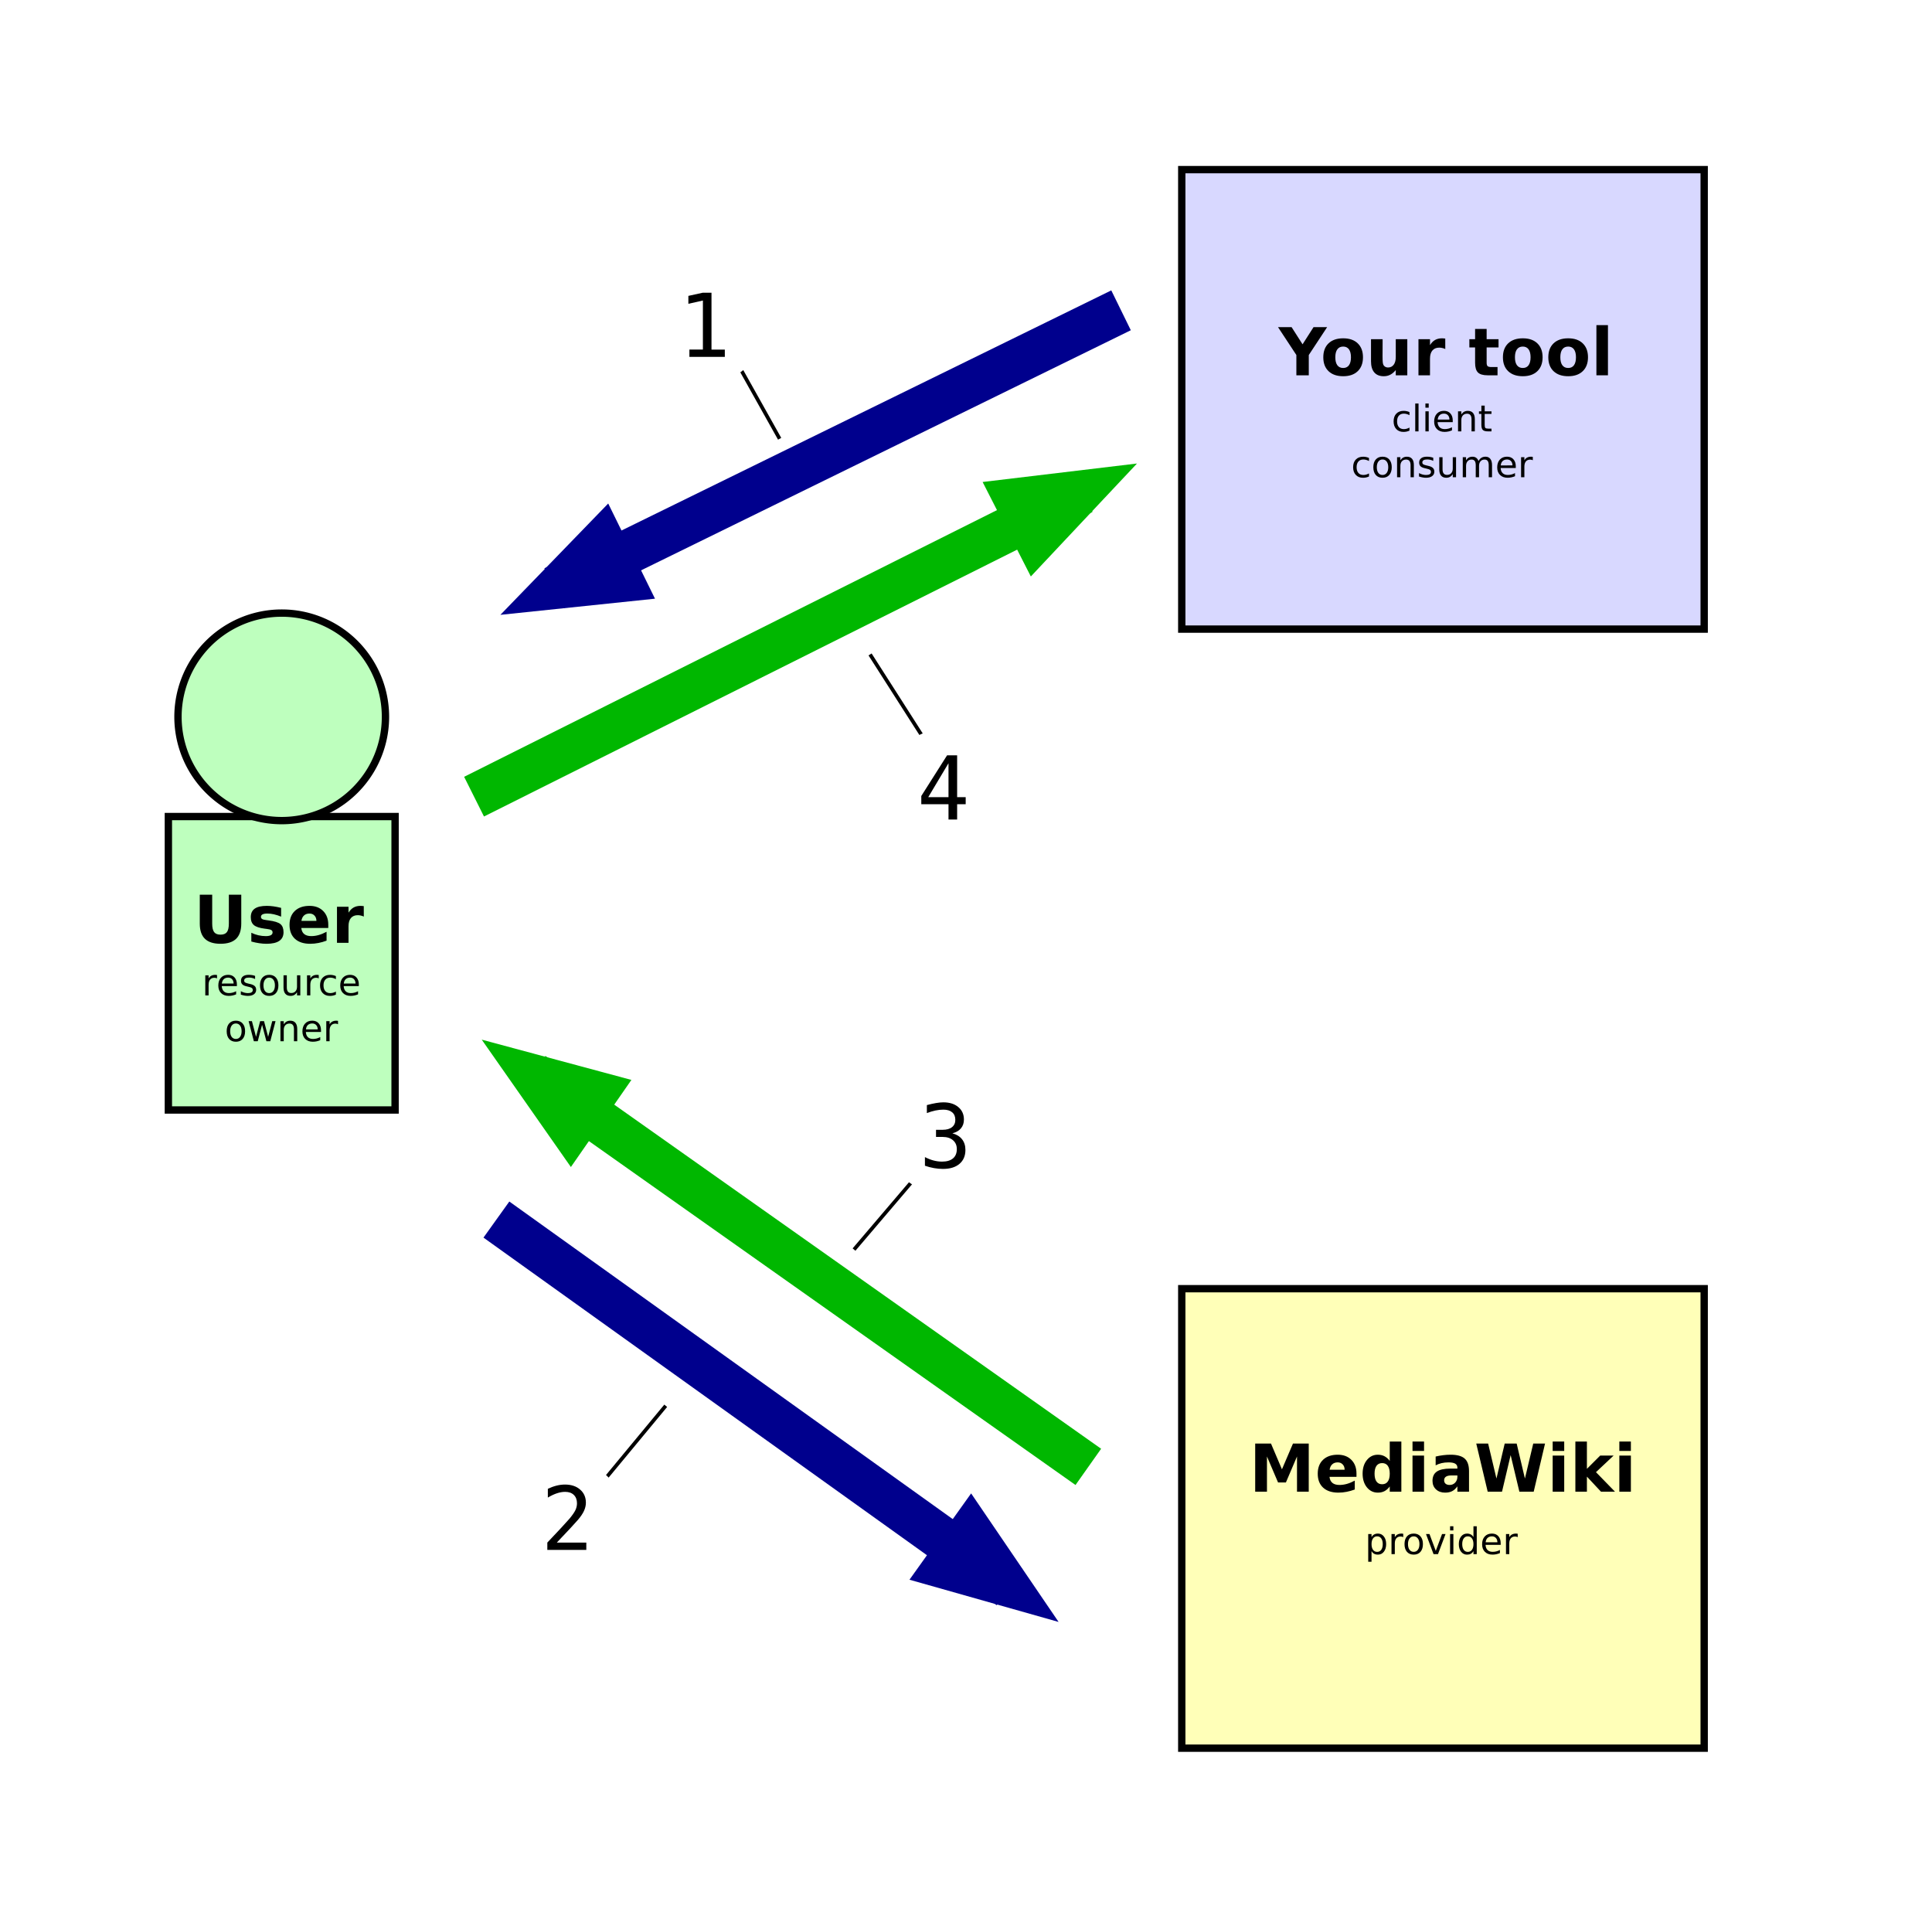 <?xml version="1.0" encoding="UTF-8" standalone="no"?>
<!-- Created with Inkscape (http://www.inkscape.org/) -->

<svg
   xmlns:dc="http://purl.org/dc/elements/1.1/"
   xmlns:cc="http://creativecommons.org/ns#"
   xmlns:rdf="http://www.w3.org/1999/02/22-rdf-syntax-ns#"
   xmlns:svg="http://www.w3.org/2000/svg"
   xmlns="http://www.w3.org/2000/svg"
   version="1.2"
   width="526.739"
   height="522.325"
   id="svg2">
  <defs
     id="defs4">
    <marker
       refX="0"
       refY="0"
       orient="auto"
       id="Arrow2Mend"
       style="overflow:visible">
      <path
         d="M 8.719,4.034 -2.207,0.016 8.719,-4.002 c -1.745,2.372 -1.735,5.617 -6e-7,8.035 z"
         transform="scale(-0.6,-0.6)"
         id="path8929"
         style="fill-rule:evenodd;stroke-width:0.625;stroke-linejoin:round" />
    </marker>
    <marker
       refX="0"
       refY="0"
       orient="auto"
       id="Arrow2Send"
       style="overflow:visible">
      <path
         d="M 8.719,4.034 -2.207,0.016 8.719,-4.002 c -1.745,2.372 -1.735,5.617 -6e-7,8.035 z"
         transform="matrix(-0.3,0,0,-0.3,0.69,0)"
         id="path8935"
         style="fill-rule:evenodd;stroke-width:0.625;stroke-linejoin:round" />
    </marker>
    <marker
       refX="0"
       refY="0"
       orient="auto"
       id="Arrow1Send"
       style="overflow:visible">
      <path
         d="M 0,0 5,-5 -12.5,0 5,5 0,0 z"
         transform="matrix(-0.2,0,0,-0.2,-1.2,0)"
         id="path8917"
         style="fill-rule:evenodd;stroke:#000000;stroke-width:1pt" />
    </marker>
    <marker
       refX="0"
       refY="0"
       orient="auto"
       id="Arrow1Lend"
       style="overflow:visible">
      <path
         d="M 0,0 5,-5 -12.5,0 5,5 0,0 z"
         transform="matrix(-0.8,0,0,-0.8,-10,0)"
         id="path8905"
         style="fill-rule:evenodd;stroke:#000000;stroke-width:1pt" />
    </marker>
    <marker
       refX="0"
       refY="0"
       orient="auto"
       id="Arrow2Send-0"
       style="overflow:visible">
      <path
         d="M 8.719,4.034 -2.207,0.016 8.719,-4.002 c -1.745,2.372 -1.735,5.617 -6e-7,8.035 z"
         transform="matrix(-0.3,0,0,-0.3,0.69,0)"
         id="path8935-7"
         style="fill-rule:evenodd;stroke-width:0.625;stroke-linejoin:round" />
    </marker>
    <marker
       refX="0"
       refY="0"
       orient="auto"
       id="Arrow2Send-03"
       style="overflow:visible">
      <path
         d="M 8.719,4.034 -2.207,0.016 8.719,-4.002 c -1.745,2.372 -1.735,5.617 -6e-7,8.035 z"
         transform="matrix(-0.3,0,0,-0.3,0.69,0)"
         id="path8935-1"
         style="fill-rule:evenodd;stroke-width:0.625;stroke-linejoin:round" />
    </marker>
    <marker
       refX="0"
       refY="0"
       orient="auto"
       id="Arrow2Send-2"
       style="overflow:visible">
      <path
         d="M 8.719,4.034 -2.207,0.016 8.719,-4.002 c -1.745,2.372 -1.735,5.617 -6e-7,8.035 z"
         transform="matrix(-0.3,0,0,-0.3,0.69,0)"
         id="path8935-8"
         style="fill-rule:evenodd;stroke-width:0.625;stroke-linejoin:round" />
    </marker>
    <marker
       refX="0"
       refY="0"
       orient="auto"
       id="Arrow2Send-8"
       style="overflow:visible">
      <path
         d="M 8.719,4.034 -2.207,0.016 8.719,-4.002 c -1.745,2.372 -1.735,5.617 -6e-7,8.035 z"
         transform="matrix(-0.3,0,0,-0.3,0.69,0)"
         id="path8935-2"
         style="fill-rule:evenodd;stroke-width:0.625;stroke-linejoin:round" />
    </marker>
    <marker
       refX="0"
       refY="0"
       orient="auto"
       id="Arrow2Send-86"
       style="overflow:visible">
      <path
         d="M 8.719,4.034 -2.207,0.016 8.719,-4.002 c -1.745,2.372 -1.735,5.617 -6e-7,8.035 z"
         transform="matrix(-0.3,0,0,-0.3,0.69,0)"
         id="path8935-3"
         style="fill-rule:evenodd;stroke-width:0.625;stroke-linejoin:round" />
    </marker>
    <marker
       refX="0"
       refY="0"
       orient="auto"
       id="Arrow2Send-22"
       style="overflow:visible">
      <path
         d="M 8.719,4.034 -2.207,0.016 8.719,-4.002 c -1.745,2.372 -1.735,5.617 -6e-7,8.035 z"
         transform="matrix(-0.3,0,0,-0.3,0.69,0)"
         id="path8935-11"
         style="fill-rule:evenodd;stroke-width:0.625;stroke-linejoin:round" />
    </marker>
    <marker
       refX="0"
       refY="0"
       orient="auto"
       id="Arrow2Send-7"
       style="overflow:visible">
      <path
         d="M 8.719,4.034 -2.207,0.016 8.719,-4.002 c -1.745,2.372 -1.735,5.617 -6e-7,8.035 z"
         transform="matrix(-0.3,0,0,-0.3,0.69,0)"
         id="path8935-5"
         style="fill-rule:evenodd;stroke-width:0.625;stroke-linejoin:round" />
    </marker>
    <marker
       refX="0"
       refY="0"
       orient="auto"
       id="Arrow2Send-07"
       style="overflow:visible">
      <path
         d="M 8.719,4.034 -2.207,0.016 8.719,-4.002 c -1.745,2.372 -1.735,5.617 -6e-7,8.035 z"
         transform="matrix(-0.3,0,0,-0.3,0.69,0)"
         id="path8935-0"
         style="fill-rule:evenodd;stroke-width:0.625;stroke-linejoin:round" />
    </marker>
    <marker
       refX="0"
       refY="0"
       orient="auto"
       id="Arrow2Send-6"
       style="overflow:visible">
      <path
         d="M 8.719,4.034 -2.207,0.016 8.719,-4.002 c -1.745,2.372 -1.735,5.617 -6e-7,8.035 z"
         transform="matrix(-0.3,0,0,-0.3,0.69,0)"
         id="path8935-34"
         style="fill-rule:evenodd;stroke-width:0.625;stroke-linejoin:round" />
    </marker>
    <marker
       refX="0"
       refY="0"
       orient="auto"
       id="marker4927"
       style="overflow:visible">
      <path
         d="M 8.719,4.034 -2.207,0.016 8.719,-4.002 c -1.745,2.372 -1.735,5.617 -6e-7,8.035 z"
         transform="matrix(-0.3,0,0,-0.3,0.69,0)"
         id="path4929"
         style="fill-rule:evenodd;stroke-width:0.625;stroke-linejoin:round" />
    </marker>
    <marker
       refX="0"
       refY="0"
       orient="auto"
       id="Arrow2Send-5"
       style="overflow:visible">
      <path
         d="M 8.719,4.034 -2.207,0.016 8.719,-4.002 c -1.745,2.372 -1.735,5.617 -6e-7,8.035 z"
         transform="matrix(-0.3,0,0,-0.3,0.69,0)"
         id="path8935-6"
         style="fill-rule:evenodd;stroke-width:0.625;stroke-linejoin:round" />
    </marker>
    <marker
       refX="0"
       refY="0"
       orient="auto"
       id="marker4963"
       style="overflow:visible">
      <path
         d="M 8.719,4.034 -2.207,0.016 8.719,-4.002 c -1.745,2.372 -1.735,5.617 -6e-7,8.035 z"
         transform="matrix(-0.3,0,0,-0.3,0.69,0)"
         id="path4965"
         style="fill-rule:evenodd;stroke-width:0.625;stroke-linejoin:round" />
    </marker>
    <marker
       refX="0"
       refY="0"
       orient="auto"
       id="marker4967"
       style="overflow:visible">
      <path
         d="M 8.719,4.034 -2.207,0.016 8.719,-4.002 c -1.745,2.372 -1.735,5.617 -6e-7,8.035 z"
         transform="matrix(-0.3,0,0,-0.3,0.69,0)"
         id="path4969"
         style="fill-rule:evenodd;stroke-width:0.625;stroke-linejoin:round" />
    </marker>
    <marker
       refX="0"
       refY="0"
       orient="auto"
       id="marker4971"
       style="overflow:visible">
      <path
         d="M 8.719,4.034 -2.207,0.016 8.719,-4.002 c -1.745,2.372 -1.735,5.617 -6e-7,8.035 z"
         transform="matrix(-0.3,0,0,-0.3,0.69,0)"
         id="path4973"
         style="fill-rule:evenodd;stroke-width:0.625;stroke-linejoin:round" />
    </marker>
    <marker
       refX="0"
       refY="0"
       orient="auto"
       id="Arrow2Send-4"
       style="overflow:visible">
      <path
         d="M 8.719,4.034 -2.207,0.016 8.719,-4.002 c -1.745,2.372 -1.735,5.617 -6e-7,8.035 z"
         transform="matrix(-0.3,0,0,-0.3,0.69,0)"
         id="path8935-9"
         style="fill-rule:evenodd;stroke-width:0.625;stroke-linejoin:round" />
    </marker>
    <marker
       refX="0"
       refY="0"
       orient="auto"
       id="marker9181"
       style="overflow:visible">
      <path
         d="M 8.719,4.034 -2.207,0.016 8.719,-4.002 c -1.745,2.372 -1.735,5.617 -6e-7,8.035 z"
         transform="matrix(-0.3,0,0,-0.3,0.69,0)"
         id="path9183"
         style="fill-rule:evenodd;stroke-width:0.625;stroke-linejoin:round" />
    </marker>
    <marker
       refX="0"
       refY="0"
       orient="auto"
       id="Arrow2Send-05"
       style="overflow:visible">
      <path
         d="M 8.719,4.034 -2.207,0.016 8.719,-4.002 c -1.745,2.372 -1.735,5.617 -6e-7,8.035 z"
         transform="matrix(-0.3,0,0,-0.3,0.69,0)"
         id="path8935-38"
         style="fill-rule:evenodd;stroke-width:0.625;stroke-linejoin:round" />
    </marker>
    <marker
       refX="0"
       refY="0"
       orient="auto"
       id="Arrow2Send-40"
       style="overflow:visible">
      <path
         d="M 8.719,4.034 -2.207,0.016 8.719,-4.002 c -1.745,2.372 -1.735,5.617 -6e-7,8.035 z"
         transform="matrix(-0.3,0,0,-0.3,0.69,0)"
         id="path8935-70"
         style="fill-rule:evenodd;stroke-width:0.625;stroke-linejoin:round" />
    </marker>
    <marker
       refX="0"
       refY="0"
       orient="auto"
       id="Arrow2Send-862"
       style="overflow:visible">
      <path
         d="M 8.719,4.034 -2.207,0.016 8.719,-4.002 c -1.745,2.372 -1.735,5.617 -6e-7,8.035 z"
         transform="matrix(-0.3,0,0,-0.3,0.69,0)"
         id="path8935-91"
         style="fill-rule:evenodd;stroke-width:0.625;stroke-linejoin:round" />
    </marker>
  </defs>
  <g
     transform="translate(-142.478,-98.108)"
     id="layer3"
     style="display:none">
    <path
       d="m 505.076,283.717 0,142.431"
       id="path8896"
       style="fill:none;stroke:#000000;stroke-width:12.1;stroke-linecap:butt;stroke-linejoin:miter;stroke-miterlimit:4;stroke-opacity:1;stroke-dasharray:none;marker-end:url(#Arrow2Send)" />
    <path
       d="M 275.714,249.691 430.267,173.93"
       id="path8896-6"
       style="fill:none;stroke:#000000;stroke-width:12.1;stroke-linecap:butt;stroke-linejoin:miter;stroke-miterlimit:4;stroke-opacity:1;stroke-dasharray:none;marker-end:url(#Arrow2Send)" />
    <path
       d="M 276.724,414.346 428.247,521.422"
       id="path8896-1"
       style="fill:none;stroke:#000000;stroke-width:12.1;stroke-linecap:butt;stroke-linejoin:miter;stroke-miterlimit:4;stroke-opacity:1;stroke-dasharray:none;marker-end:url(#Arrow2Send)" />
    <path
       d="M 453.321,212.829 298.767,288.59"
       id="path8896-6-9"
       style="fill:none;stroke:#000000;stroke-width:12.1;stroke-linecap:butt;stroke-linejoin:miter;stroke-miterlimit:4;stroke-opacity:1;stroke-dasharray:none;marker-end:url(#Arrow2Send)" />
    <path
       d="M 444.099,482.288 292.576,375.212"
       id="path8896-1-7"
       style="fill:none;stroke:#000000;stroke-width:12.1;stroke-linecap:butt;stroke-linejoin:miter;stroke-miterlimit:4;stroke-opacity:1;stroke-dasharray:none;marker-end:url(#Arrow2Send)" />
    <path
       d="m 551.485,433.749 0,-142.431"
       id="path8896-9"
       style="fill:none;stroke:#000000;stroke-width:12.1;stroke-linecap:butt;stroke-linejoin:miter;stroke-miterlimit:4;stroke-opacity:1;stroke-dasharray:none;marker-start:none;marker-end:url(#Arrow2Send)" />
  </g>
  <g
     transform="translate(-142.478,-98.108)"
     id="layer2"
     style="display:none">
    <path
       d="M 283.081,264.54 437.634,188.779"
       id="path8896-6-96"
       style="fill:none;stroke:#000000;stroke-width:4.6;stroke-linecap:butt;stroke-linejoin:miter;stroke-miterlimit:9.4;stroke-opacity:1;stroke-dasharray:13.8, 13.8;stroke-dashoffset:7.82;marker-end:url(#Arrow2Mend);display:inline" />
  </g>
  <g
     transform="translate(-142.478,-98.108)"
     id="layer4"
     style="display:none">
    <g
       id="g9477"
       style="display:inline">
      <g
         transform="translate(420.714,242.857)"
         id="g9450">
        <path
           d="m 68.69,109.385 a 22.728,22.728 0 1 1 -45.457,0 22.728,22.728 0 1 1 45.457,0 z"
           transform="matrix(0.702,0,0,0.702,6.626,25.526)"
           id="path9434"
           style="fill:#ffffff;fill-opacity:1;stroke:none" />
        <g
           id="g9444">
          <g
             transform="translate(-15.705,-5.579)"
             id="flowRoot9436"
             style="font-size:40px;font-style:normal;font-weight:normal;line-height:125%;letter-spacing:0px;word-spacing:0px;fill:#000000;fill-opacity:1;stroke:none;font-family:Sans">
            <path
               d="m 50.008,114.649 3.68,0 0,-13.371 -3.961,0.891 0,-2.156 3.938,-0.867 2.367,0 0,15.504 3.633,0 0,1.992 -9.656,0 0,-1.992"
               id="path11017"
               style="font-size:24px;font-variant:normal;font-stretch:normal;text-align:center;text-anchor:middle;fill:#000000;font-family:Monospace;-inkscape-font-specification:Monospace Bold" />
          </g>
        </g>
      </g>
      <path
         d="m 474.286,345.219 27.143,0"
         id="path9475"
         style="fill:none;stroke:#000000;stroke-width:1px;stroke-linecap:butt;stroke-linejoin:miter;stroke-opacity:1" />
    </g>
    <g
       transform="matrix(-1,0,0,1,1067.867,0)"
       id="g9477-7"
       style="display:inline">
      <g
         transform="translate(420.714,242.857)"
         id="g9450-3">
        <path
           d="m 68.69,109.385 a 22.728,22.728 0 1 1 -45.457,0 22.728,22.728 0 1 1 45.457,0 z"
           transform="matrix(0.702,0,0,0.702,6.626,25.526)"
           id="path9434-6"
           style="fill:#ffffff;fill-opacity:1;stroke:none" />
        <g
           id="g9444-0">
          <g
             transform="matrix(-1,0,0,1,93.487,-5.579)"
             id="flowRoot9436-9"
             style="font-size:40px;font-style:normal;font-weight:normal;line-height:125%;letter-spacing:0px;word-spacing:0px;fill:#000000;fill-opacity:1;stroke:none;font-family:Sans">
            <path
               d="m 51.215,114.649 8.039,0 0,1.992 -10.629,0 0,-1.992 c 1.461,-1.539 2.738,-2.898 3.832,-4.078 1.094,-1.18 1.848,-2.012 2.262,-2.496 0.781,-0.953 1.309,-1.723 1.582,-2.309 0.273,-0.594 0.41,-1.199 0.41,-1.816 -9e-6,-0.977 -0.289,-1.742 -0.867,-2.297 -0.57,-0.555 -1.355,-0.832 -2.355,-0.832 -0.711,1e-5 -1.457,0.129 -2.238,0.387 -0.781,0.258 -1.609,0.648 -2.484,1.172 l 0,-2.391 c 0.805,-0.383 1.594,-0.672 2.367,-0.867 0.781,-0.195 1.551,-0.293 2.309,-0.293 1.711,1.8e-5 3.086,0.457 4.125,1.371 1.047,0.906 1.57,2.098 1.57,3.574 -1.3e-5,0.75 -0.176,1.5 -0.527,2.25 -0.344,0.75 -0.906,1.578 -1.688,2.484 -0.438,0.508 -1.074,1.211 -1.91,2.109 -0.828,0.898 -2.094,2.242 -3.797,4.031"
               id="path11014"
               style="font-size:24px;font-variant:normal;font-stretch:normal;text-align:center;text-anchor:middle;fill:#000000;font-family:Monospace;-inkscape-font-specification:Monospace Bold" />
          </g>
        </g>
      </g>
      <path
         d="m 474.286,345.219 27.143,0"
         id="path9475-9"
         style="fill:none;stroke:#000000;stroke-width:1px;stroke-linecap:butt;stroke-linejoin:miter;stroke-opacity:1" />
    </g>
    <g
       id="g9970">
      <path
         d="m 557.575,432.393 0,-142.431"
         id="path8896-9-1"
         style="fill:#0000b6;fill-opacity:1;stroke:#0000b6;stroke-width:12.1;stroke-linecap:butt;stroke-linejoin:miter;stroke-miterlimit:4;stroke-opacity:1;stroke-dasharray:none;marker-start:none;marker-end:url(#Arrow2Send);display:inline" />
      <path
         d="m 557.352,273.408 -14.268,39.775 28.916,0 z"
         id="path9946"
         style="fill:#0000b6;fill-opacity:1;stroke:none" />
    </g>
    <g
       id="g9966">
      <path
         d="m 511.166,282.362 0,142.431"
         id="path8896-3"
         style="fill:none;stroke:#4e4e4d;stroke-width:12.1;stroke-linecap:butt;stroke-linejoin:miter;stroke-miterlimit:4;stroke-opacity:1;stroke-dasharray:none;marker-end:url(#Arrow2Send);display:inline" />
      <path
         d="m 511.035,441.154 -14.268,-39.775 28.916,0 z"
         id="path9946-0"
         style="fill:#4e4e4d;fill-opacity:1;stroke:none;display:inline" />
    </g>
  </g>
  <g
     transform="translate(-142.478,-98.108)"
     id="layer5"
     style="display:inline">
    <g
       transform="translate(-124.581,-158.523)"
       id="g9477-1"
       style="display:inline">
      <path
         d="M 479.619,376.242 461.912,344.635"
         id="path9475-93"
         style="fill:none;stroke:#000000;stroke-width:1;stroke-linecap:butt;stroke-linejoin:miter;stroke-miterlimit:4;stroke-opacity:1;stroke-dasharray:none" />
      <g
         transform="translate(420.714,242.857)"
         id="g9450-0">
        <path
           d="m 68.69,109.385 a 22.728,22.728 0 1 1 -45.457,0 22.728,22.728 0 1 1 45.457,0 z"
           transform="matrix(0.702,0,0,0.702,6.626,25.526)"
           id="path9434-2"
           style="fill:#ffffff;fill-opacity:1;stroke:none" />
        <g
           id="g9444-05">
          <g
             transform="translate(-15.705,-5.579)"
             id="flowRoot9436-1"
             style="font-size:40px;font-style:normal;font-weight:normal;line-height:125%;letter-spacing:0px;word-spacing:0px;fill:#000000;fill-opacity:1;stroke:none;font-family:Sans">
            <path
               d="m 50.008,114.649 3.68,0 0,-13.371 -3.961,0.891 0,-2.156 3.938,-0.867 2.367,0 0,15.504 3.633,0 0,1.992 -9.656,0 0,-1.992"
               id="path11023"
               style="font-size:24px;font-variant:normal;font-stretch:normal;text-align:center;text-anchor:middle;fill:#000000;font-family:Monospace;-inkscape-font-specification:Monospace" />
          </g>
        </g>
      </g>
    </g>
    <g
       transform="translate(-59.391,-32.409)"
       id="g9477-1-2"
       style="display:inline">
      <path
         d="m 439.084,308.921 22.829,35.714"
         id="path9475-93-9"
         style="fill:none;stroke:#000000;stroke-width:1;stroke-linecap:butt;stroke-linejoin:miter;stroke-miterlimit:4;stroke-opacity:1;stroke-dasharray:none" />
      <g
         transform="translate(420.714,242.857)"
         id="g9450-0-4">
        <path
           d="m 68.69,109.385 a 22.728,22.728 0 1 1 -45.457,0 22.728,22.728 0 1 1 45.457,0 z"
           transform="matrix(0.702,0,0,0.702,6.626,25.526)"
           id="path9434-2-7"
           style="fill:#ffffff;fill-opacity:1;stroke:none" />
        <g
           id="g9444-05-6">
          <g
             transform="translate(-15.705,-5.579)"
             id="flowRoot9436-1-6"
             style="font-size:40px;font-style:normal;font-weight:normal;line-height:125%;letter-spacing:0px;word-spacing:0px;fill:#000000;fill-opacity:1;stroke:none;font-family:Sans">
            <path
               d="m 55.457,101.301 -5.52,9.246 5.52,0 0,-9.246 m -0.387,-2.156 2.742,0 0,11.402 2.332,0 0,1.922 -2.332,0 0,4.172 -2.355,0 0,-4.172 -7.418,0 0,-2.238 7.031,-11.086"
               id="path11020"
               style="font-size:24px;font-variant:normal;font-stretch:normal;text-align:center;text-anchor:middle;fill:#000000;font-family:Monospace;-inkscape-font-specification:Monospace" />
          </g>
        </g>
      </g>
    </g>
    <g
       transform="translate(-162.784,166.699)"
       id="g9477-1-4"
       style="display:inline">
      <path
         d="m 486.762,314.635 -24.85,30"
         id="path9475-93-92"
         style="fill:none;stroke:#000000;stroke-width:1;stroke-linecap:butt;stroke-linejoin:miter;stroke-miterlimit:4;stroke-opacity:1;stroke-dasharray:none" />
      <g
         transform="translate(420.714,242.857)"
         id="g9450-0-0">
        <path
           d="m 68.69,109.385 a 22.728,22.728 0 1 1 -45.457,0 22.728,22.728 0 1 1 45.457,0 z"
           transform="matrix(0.702,0,0,0.702,6.626,25.526)"
           id="path9434-2-9"
           style="fill:#ffffff;fill-opacity:1;stroke:none" />
        <g
           transform="translate(0.85,0)"
           id="g9444-05-4">
          <g
             transform="translate(-15.705,-5.579)"
             id="flowRoot9436-1-65"
             style="font-size:40px;font-style:normal;font-weight:normal;line-height:125%;letter-spacing:0px;word-spacing:0px;fill:#000000;fill-opacity:1;stroke:none;font-family:Sans">
            <path
               d="m 51.215,114.649 8.039,0 0,1.992 -10.629,0 0,-1.992 c 1.461,-1.539 2.738,-2.898 3.832,-4.078 1.094,-1.18 1.848,-2.012 2.262,-2.496 0.781,-0.953 1.309,-1.723 1.582,-2.309 0.273,-0.594 0.41,-1.199 0.41,-1.816 -9e-6,-0.977 -0.289,-1.742 -0.867,-2.297 -0.57,-0.555 -1.355,-0.832 -2.355,-0.832 -0.711,1e-5 -1.457,0.129 -2.238,0.387 -0.781,0.258 -1.609,0.648 -2.484,1.172 l 0,-2.391 c 0.805,-0.383 1.594,-0.672 2.367,-0.867 0.781,-0.195 1.551,-0.293 2.309,-0.293 1.711,1.8e-5 3.086,0.457 4.125,1.371 1.047,0.906 1.57,2.098 1.57,3.574 -1.3e-5,0.75 -0.176,1.5 -0.527,2.25 -0.344,0.75 -0.906,1.578 -1.688,2.484 -0.438,0.508 -1.074,1.211 -1.91,2.109 -0.828,0.898 -2.094,2.242 -3.797,4.031"
               id="path11029"
               style="font-size:24px;font-variant:normal;font-stretch:normal;text-align:center;text-anchor:middle;fill:#000000;font-family:Monospace;-inkscape-font-specification:Monospace" />
          </g>
        </g>
      </g>
    </g>
    <g
       transform="translate(-59.659,62.505)"
       id="g9477-1-4-7"
       style="display:inline">
      <path
         d="m 434.976,376.242 26.936,-31.607"
         id="path9475-93-92-7"
         style="fill:none;stroke:#000000;stroke-width:1;stroke-linecap:butt;stroke-linejoin:miter;stroke-miterlimit:4;stroke-opacity:1;stroke-dasharray:none" />
      <g
         transform="translate(420.714,242.857)"
         id="g9450-0-0-8">
        <path
           d="m 68.69,109.385 a 22.728,22.728 0 1 1 -45.457,0 22.728,22.728 0 1 1 45.457,0 z"
           transform="matrix(0.702,0,0,0.702,6.626,25.526)"
           id="path9434-2-9-0"
           style="fill:#ffffff;fill-opacity:1;stroke:none" />
        <g
           transform="translate(0.85,0)"
           id="g9444-05-4-2">
          <g
             transform="translate(-15.705,-5.579)"
             id="flowRoot9436-1-65-2"
             style="font-size:40px;font-style:normal;font-weight:normal;line-height:125%;letter-spacing:0px;word-spacing:0px;fill:#000000;fill-opacity:1;stroke:none;font-family:Sans">
            <path
               d="m 55.938,107.277 c 1.148,0.305 2.027,0.848 2.637,1.629 0.609,0.773 0.914,1.742 0.914,2.906 -1.2e-5,1.609 -0.543,2.875 -1.629,3.797 -1.078,0.914 -2.574,1.371 -4.488,1.371 -0.805,0 -1.625,-0.074 -2.461,-0.223 -0.836,-0.148 -1.656,-0.363 -2.461,-0.645 l 0,-2.355 c 0.797,0.414 1.582,0.723 2.355,0.926 0.773,0.203 1.543,0.305 2.309,0.305 1.297,0 2.293,-0.293 2.988,-0.879 0.695,-0.586 1.043,-1.43 1.043,-2.531 -1e-5,-1.016 -0.348,-1.82 -1.043,-2.414 -0.695,-0.602 -1.637,-0.902 -2.824,-0.902 l -1.805,0 0,-1.945 1.805,0 c 1.086,1e-5 1.934,-0.238 2.543,-0.715 0.609,-0.477 0.914,-1.141 0.914,-1.992 -1e-5,-0.898 -0.285,-1.586 -0.855,-2.062 -0.563,-0.484 -1.367,-0.727 -2.414,-0.727 -0.695,1e-5 -1.414,0.078 -2.156,0.234 -0.742,0.156 -1.52,0.391 -2.332,0.703 l 0,-2.18 c 0.945,-0.25 1.785,-0.437 2.52,-0.562 0.742,-0.125 1.398,-0.187 1.969,-0.188 1.703,1.8e-5 3.062,0.43 4.078,1.289 1.023,0.852 1.535,1.984 1.535,3.398 -1.2e-5,0.961 -0.27,1.762 -0.809,2.402 -0.531,0.641 -1.309,1.094 -2.332,1.359"
               id="path11026"
               style="font-size:24px;font-variant:normal;font-stretch:normal;text-align:center;text-anchor:middle;fill:#000000;font-family:Monospace;-inkscape-font-specification:Monospace" />
          </g>
        </g>
      </g>
    </g>
    <g
       id="g10093">
      <path
         d="M 439.196,497.99 287.674,390.914"
         id="path8896-1-7-3"
         style="fill:none;stroke:#00b700;stroke-width:12.1;stroke-linecap:butt;stroke-linejoin:miter;stroke-miterlimit:4;stroke-opacity:1;stroke-dasharray:none;marker-end:url(#Arrow2Send);display:inline" />
      <path
         d="m 273.817,381.522 40.806,10.978 -16.499,23.746 z"
         id="path9946-0-5-4-7"
         style="fill:#00b700;fill-opacity:1;stroke:none;display:inline" />
    </g>
    <g
       transform="translate(-6,0)"
       id="g10089">
      <path
         d="M 277.723,315.281 443.644,232.246"
         id="path8896-1-7-3-1"
         style="fill:none;stroke:#00b700;stroke-width:12.1;stroke-linecap:butt;stroke-linejoin:miter;stroke-miterlimit:4;stroke-opacity:1;stroke-dasharray:none;marker-end:url(#Arrow2Send);display:inline" />
      <path
         d="m 458.464,224.464 -28.94,30.792 -13.146,-25.755 z"
         id="path9946-0-5-4-7-3"
         style="fill:#00b700;fill-opacity:1;stroke:none;display:inline" />
    </g>
    <g
       id="g10098"
       style="display:inline">
      <path
         d="M 448.118,182.702 293.565,258.463"
         id="path8896-6-9-2"
         style="fill:#0000a4;fill-opacity:1;stroke:#00008d;stroke-width:12.1;stroke-linecap:butt;stroke-linejoin:miter;stroke-miterlimit:4;stroke-opacity:1;stroke-dasharray:none;marker-end:url(#Arrow2Send);display:inline" />
      <path
         d="m 278.899,265.717 29.401,-30.351 12.755,25.95 z"
         id="path9946-0-5"
         style="fill:#00008d;fill-opacity:1;stroke:none;display:inline" />
    </g>
    <g
       transform="translate(-20,-18)"
       id="g10019"
       style="display:inline">
      <path
         d="M 297.815,448.568 437.757,548.782"
         id="path8896-6-9-2-0"
         style="fill:#0000a4;fill-opacity:1;stroke:#00008d;stroke-width:12.1;stroke-linecap:butt;stroke-linejoin:miter;stroke-miterlimit:4;stroke-opacity:1;stroke-dasharray:none;marker-end:url(#Arrow2Send);display:inline" />
      <path
         d="m 451.093,558.261 -40.658,-11.513 16.81,-23.527 z"
         id="path9946-0-5-4"
         style="fill:#00008d;fill-opacity:1;stroke:none;display:inline" />
    </g>
  </g>
  <g
     transform="translate(-142.478,-98.108)"
     id="layer6"
     style="display:none">
    <path
       d="m 556.606,433.403 0,-142.431"
       id="path8896-9-1-5"
       style="fill:none;stroke:#8d5d00;stroke-width:12.1;stroke-linecap:butt;stroke-linejoin:miter;stroke-miterlimit:4;stroke-opacity:1;stroke-dasharray:none;marker-start:none;marker-end:url(#Arrow2Send);display:inline" />
    <g
       transform="translate(-5.456,4.383)"
       id="g9477-1-0"
       style="display:inline">
      <g
         transform="translate(5.237,2.094)"
         id="g9477-8"
         style="display:inline">
        <g
           transform="translate(420.714,242.857)"
           id="g9450-6">
          <path
             d="m 68.69,109.385 a 22.728,22.728 0 1 1 -45.457,0 22.728,22.728 0 1 1 45.457,0 z"
             transform="matrix(0.702,0,0,0.702,6.626,25.526)"
             id="path9434-25"
             style="fill:#ffffff;fill-opacity:1;stroke:none" />
          <g
             id="g9444-6">
            <g
               transform="translate(-15.705,-5.579)"
               id="flowRoot9436-2"
               style="font-size:40px;font-style:normal;font-weight:normal;line-height:125%;letter-spacing:0px;word-spacing:0px;fill:#000000;fill-opacity:1;stroke:none;font-family:Sans">
              <path
                 d="m 50.008,114.649 3.68,0 0,-13.371 -3.961,0.891 0,-2.156 3.938,-0.867 2.367,0 0,15.504 3.633,0 0,1.992 -9.656,0 0,-1.992"
                 id="path11035"
                 style="font-size:24px;font-variant:normal;font-stretch:normal;text-align:center;text-anchor:middle;fill:#000000;font-family:Monospace;-inkscape-font-specification:Monospace Bold" />
            </g>
          </g>
        </g>
        <path
           d="m 474.286,345.219 27.143,0"
           id="path9475-4"
           style="fill:none;stroke:#000000;stroke-width:1px;stroke-linecap:butt;stroke-linejoin:miter;stroke-opacity:1" />
      </g>
      <g
         transform="matrix(-1,0,0,1,1073.104,2.094)"
         id="g9477-7-1"
         style="display:inline">
        <g
           transform="translate(420.714,242.857)"
           id="g9450-3-8">
          <path
             d="m 68.69,109.385 a 22.728,22.728 0 1 1 -45.457,0 22.728,22.728 0 1 1 45.457,0 z"
             transform="matrix(0.702,0,0,0.702,6.626,25.526)"
             id="path9434-6-6"
             style="fill:#ffffff;fill-opacity:1;stroke:none" />
          <g
             id="g9444-0-1">
            <g
               transform="matrix(-1,0,0,1,93.487,-5.579)"
               id="flowRoot9436-9-8"
               style="font-size:40px;font-style:normal;font-weight:normal;line-height:125%;letter-spacing:0px;word-spacing:0px;fill:#000000;fill-opacity:1;stroke:none;font-family:Sans">
              <path
                 d="m 51.215,114.649 8.039,0 0,1.992 -10.629,0 0,-1.992 c 1.461,-1.539 2.738,-2.898 3.832,-4.078 1.094,-1.18 1.848,-2.012 2.262,-2.496 0.781,-0.953 1.309,-1.723 1.582,-2.309 0.273,-0.594 0.41,-1.199 0.41,-1.816 -9e-6,-0.977 -0.289,-1.742 -0.867,-2.297 -0.57,-0.555 -1.355,-0.832 -2.355,-0.832 -0.711,1e-5 -1.457,0.129 -2.238,0.387 -0.781,0.258 -1.609,0.648 -2.484,1.172 l 0,-2.391 c 0.805,-0.383 1.594,-0.672 2.367,-0.867 0.781,-0.195 1.551,-0.293 2.309,-0.293 1.711,1.8e-5 3.086,0.457 4.125,1.371 1.047,0.906 1.57,2.098 1.57,3.574 -1.3e-5,0.75 -0.176,1.5 -0.527,2.25 -0.344,0.75 -0.906,1.578 -1.688,2.484 -0.438,0.508 -1.074,1.211 -1.91,2.109 -0.828,0.898 -2.094,2.242 -3.797,4.031"
                 id="path11032"
                 style="font-size:24px;font-variant:normal;font-stretch:normal;text-align:center;text-anchor:middle;fill:#000000;font-family:Monospace;-inkscape-font-specification:Monospace Bold" />
            </g>
          </g>
        </g>
        <path
           d="m 474.286,345.219 27.143,0"
           id="path9475-9-7"
           style="fill:none;stroke:#000000;stroke-width:1px;stroke-linecap:butt;stroke-linejoin:miter;stroke-opacity:1" />
      </g>
    </g>
    <g
       id="g10132">
      <path
         d="m 510.197,283.372 0,142.431"
         id="path8896-3-6"
         style="fill:none;stroke:#00b700;stroke-width:12.1;stroke-linecap:butt;stroke-linejoin:miter;stroke-miterlimit:4;stroke-opacity:1;stroke-dasharray:none;marker-end:url(#Arrow2Send);display:inline" />
      <path
         d="m 510.125,442.376 -14.286,-39.768 28.916,-0.013 z"
         id="path9946-0-5-4-7-3-4"
         style="fill:#00b700;fill-opacity:1;stroke:none;display:inline" />
    </g>
    <path
       d="m 556.672,274.472 14.286,39.768 -28.916,0.013 z"
       id="path9946-0-5-4-7-3-4-9"
       style="fill:#8d5d00;fill-opacity:1;stroke:none;display:inline" />
  </g>
  <g
     id="layer7"
     style="display:inline">
    <g
       transform="translate(-150.574,-73.868)"
       id="g8890-1"
       style="display:inline">
      <rect
         width="61.812"
         height="79.994"
         x="196.478"
         y="296.464"
         id="rect2985-5"
         style="fill:#beffbe;fill-opacity:1;stroke:#000000;stroke-width:2;stroke-miterlimit:4;stroke-opacity:1;stroke-dasharray:none" />
      <path
         d="m 215.162,152.316 a 28.284,28.284 0 1 1 -56.569,0 28.284,28.284 0 1 1 56.569,0 z"
         transform="translate(40.505,116.97)"
         id="path3773-9"
         style="fill:#beffbe;fill-opacity:1;stroke:#000000;stroke-width:2;stroke-miterlimit:4;stroke-opacity:1;stroke-dasharray:none" />
      <g
         transform="translate(-26.937,-15.141)"
         id="flowRoot4711-5"
         style="font-size:40px;font-style:normal;font-weight:normal;text-align:center;line-height:125%;letter-spacing:0px;word-spacing:0px;text-anchor:middle;fill:#000000;fill-opacity:1;stroke:none;font-family:Sans">
        <path
           d="m 231.979,332.913 3.384,0 0,7.866 c 0,1.084 0.176,1.86 0.527,2.329 0.357,0.463 0.937,0.694 1.74,0.694 0.809,10e-6 1.389,-0.231 1.74,-0.694 0.357,-0.469 0.536,-1.245 0.536,-2.329 l 0,-7.866 3.384,0 0,7.866 c -1e-5,1.857 -0.466,3.24 -1.397,4.148 -0.932,0.908 -2.353,1.362 -4.263,1.362 -1.904,0 -3.322,-0.454 -4.254,-1.362 -0.932,-0.908 -1.397,-2.291 -1.397,-4.148 l 0,-7.866"
           id="path10913-7"
           style="font-size:18px;font-weight:bold" />
        <path
           d="m 254.153,336.499 0,2.391 c -0.674,-0.281 -1.324,-0.492 -1.951,-0.633 -0.627,-0.141 -1.219,-0.211 -1.775,-0.211 -0.598,1e-5 -1.043,0.076 -1.336,0.229 -0.287,0.146 -0.431,0.375 -0.431,0.686 -1e-5,0.252 0.108,0.445 0.325,0.58 0.223,0.135 0.618,0.234 1.187,0.299 l 0.554,0.079 c 1.611,0.205 2.695,0.542 3.252,1.011 0.557,0.469 0.835,1.204 0.835,2.206 -1e-5,1.049 -0.387,1.837 -1.16,2.364 -0.773,0.527 -1.928,0.791 -3.463,0.791 -0.65,0 -1.324,-0.053 -2.021,-0.158 -0.691,-0.1 -1.403,-0.252 -2.136,-0.457 l 0,-2.391 c 0.627,0.305 1.269,0.533 1.925,0.686 0.662,0.152 1.333,0.229 2.013,0.229 0.615,0 1.078,-0.085 1.389,-0.255 0.311,-0.17 0.466,-0.422 0.466,-0.756 -1e-5,-0.281 -0.108,-0.489 -0.325,-0.624 -0.211,-0.141 -0.636,-0.249 -1.274,-0.325 l -0.554,-0.07 c -1.4,-0.176 -2.382,-0.501 -2.944,-0.976 -0.562,-0.475 -0.844,-1.195 -0.844,-2.162 0,-1.043 0.357,-1.816 1.072,-2.32 0.715,-0.504 1.811,-0.756 3.287,-0.756 0.58,1e-5 1.189,0.044 1.828,0.132 0.639,0.088 1.333,0.226 2.083,0.413"
           id="path10915-5"
           style="font-size:18px;font-weight:bold" />
        <path
           d="m 267.012,341.087 0,0.896 -7.356,0 c 0.076,0.738 0.343,1.292 0.8,1.661 0.457,0.369 1.096,0.554 1.916,0.554 0.662,0 1.339,-0.097 2.03,-0.29 0.697,-0.199 1.412,-0.498 2.145,-0.896 l 0,2.426 c -0.744,0.281 -1.488,0.492 -2.232,0.633 -0.744,0.146 -1.488,0.22 -2.232,0.22 -1.781,0 -3.167,-0.451 -4.157,-1.354 -0.984,-0.908 -1.477,-2.18 -1.477,-3.814 -10e-6,-1.605 0.483,-2.868 1.45,-3.788 0.973,-0.92 2.309,-1.38 4.008,-1.38 1.547,10e-6 2.783,0.466 3.709,1.397 0.932,0.932 1.397,2.177 1.397,3.735 m -3.234,-1.046 c 0,-0.598 -0.176,-1.078 -0.527,-1.441 -0.346,-0.369 -0.8,-0.554 -1.362,-0.554 -0.609,1e-5 -1.105,0.173 -1.485,0.519 -0.381,0.34 -0.618,0.832 -0.712,1.477 l 4.087,0"
           id="path10917-2"
           style="font-size:18px;font-weight:bold" />
        <path
           d="m 276.697,338.872 c -0.275,-0.129 -0.551,-0.223 -0.826,-0.281 -0.27,-0.064 -0.542,-0.097 -0.817,-0.097 -0.809,1e-5 -1.433,0.261 -1.872,0.782 -0.434,0.516 -0.65,1.257 -0.65,2.224 l 0,4.535 -3.146,0 0,-9.844 3.146,0 0,1.617 c 0.404,-0.645 0.867,-1.113 1.389,-1.406 0.527,-0.299 1.157,-0.448 1.89,-0.448 0.105,10e-6 0.22,0.006 0.343,0.018 0.123,0.006 0.302,0.023 0.536,0.053 l 0.009,2.848"
           id="path10919-9"
           style="font-size:18px;font-weight:bold" />
      </g>
      <g
         transform="translate(123.239,7.152)"
         id="flowRoot4731-0"
         style="font-size:10px;font-style:normal;font-weight:normal;text-align:center;line-height:125%;letter-spacing:0px;word-spacing:0px;text-anchor:middle;fill:#000000;fill-opacity:1;stroke:none;font-family:Sans">
        <path
           d="m 86.508,333.432 c -0.101,-0.059 -0.212,-0.101 -0.332,-0.127 -0.117,-0.029 -0.247,-0.044 -0.391,-0.044 -0.508,0 -0.898,0.166 -1.172,0.498 -0.27,0.329 -0.405,0.802 -0.405,1.421 l 0,2.881 -0.903,0 0,-5.469 0.903,0 0,0.85 c 0.189,-0.332 0.435,-0.578 0.737,-0.737 0.303,-0.163 0.671,-0.244 1.104,-0.244 0.062,0 0.13,0.005 0.205,0.015 0.075,0.007 0.158,0.018 0.249,0.034 l 0.005,0.923"
           id="path10922-5" />
        <path
           d="m 91.923,335.102 0,0.439 -4.131,0 c 0.039,0.618 0.225,1.091 0.557,1.416 0.335,0.322 0.801,0.483 1.396,0.483 0.345,10e-6 0.679,-0.042 1.001,-0.127 0.326,-0.085 0.648,-0.212 0.967,-0.381 l 0,0.85 c -0.322,0.137 -0.653,0.241 -0.991,0.312 -0.339,0.072 -0.682,0.107 -1.03,0.107 -0.872,0 -1.564,-0.254 -2.075,-0.762 -0.508,-0.508 -0.762,-1.195 -0.762,-2.061 0,-0.895 0.241,-1.605 0.723,-2.129 0.485,-0.527 1.138,-0.791 1.958,-0.791 0.736,0 1.317,0.238 1.743,0.713 0.43,0.472 0.645,1.115 0.645,1.929 m -0.898,-0.264 c -0.006,-0.492 -0.145,-0.884 -0.415,-1.177 -0.267,-0.293 -0.622,-0.439 -1.064,-0.439 -0.501,10e-6 -0.903,0.142 -1.206,0.425 -0.299,0.283 -0.472,0.682 -0.518,1.196 l 3.203,-0.005"
           id="path10924-6" />
        <path
           d="m 96.884,332.754 0,0.85 c -0.254,-0.13 -0.518,-0.228 -0.791,-0.293 -0.273,-0.065 -0.557,-0.098 -0.85,-0.098 -0.446,0 -0.781,0.068 -1.006,0.205 -0.221,0.137 -0.332,0.342 -0.332,0.615 -10e-7,0.208 0.08,0.373 0.239,0.493 0.16,0.117 0.48,0.229 0.962,0.337 l 0.308,0.068 c 0.638,0.137 1.09,0.33 1.357,0.581 0.27,0.247 0.405,0.594 0.405,1.04 -5e-6,0.508 -0.202,0.91 -0.605,1.206 -0.4,0.296 -0.952,0.444 -1.655,0.444 -0.293,0 -0.599,-0.029 -0.918,-0.088 -0.316,-0.055 -0.649,-0.14 -1.001,-0.254 l 0,-0.928 c 0.332,0.173 0.659,0.303 0.981,0.391 0.322,0.085 0.641,0.127 0.957,0.127 0.423,0 0.749,-0.072 0.977,-0.215 0.228,-0.146 0.342,-0.352 0.342,-0.615 -4e-6,-0.244 -0.083,-0.431 -0.249,-0.562 -0.163,-0.13 -0.522,-0.256 -1.079,-0.376 l -0.312,-0.073 c -0.557,-0.117 -0.959,-0.296 -1.206,-0.537 -0.247,-0.244 -0.371,-0.578 -0.371,-1.001 -1e-6,-0.514 0.182,-0.911 0.547,-1.191 0.365,-0.28 0.882,-0.42 1.553,-0.42 0.332,0 0.645,0.024 0.938,0.073 0.293,0.049 0.563,0.122 0.811,0.22"
           id="path10926-5" />
        <path
           d="m 100.731,333.222 c -0.482,10e-6 -0.863,0.189 -1.143,0.566 -0.28,0.374 -0.42,0.889 -0.42,1.543 -10e-7,0.654 0.138,1.17 0.415,1.548 0.28,0.374 0.662,0.562 1.147,0.562 0.479,10e-6 0.858,-0.189 1.138,-0.566 0.28,-0.378 0.42,-0.892 0.42,-1.543 0,-0.648 -0.14,-1.16 -0.42,-1.538 -0.28,-0.381 -0.659,-0.571 -1.138,-0.571 m 0,-0.762 c 0.781,0 1.395,0.254 1.841,0.762 0.446,0.508 0.669,1.211 0.669,2.109 0,0.895 -0.223,1.598 -0.669,2.109 -0.446,0.508 -1.06,0.762 -1.841,0.762 -0.785,0 -1.4,-0.254 -1.846,-0.762 -0.443,-0.511 -0.664,-1.214 -0.664,-2.109 -1e-6,-0.898 0.221,-1.602 0.664,-2.109 0.446,-0.508 1.061,-0.762 1.846,-0.762"
           id="path10928-3" />
        <path
           d="m 104.633,335.903 0,-3.311 0.898,0 0,3.276 c 0,0.518 0.101,0.907 0.303,1.167 0.202,0.257 0.505,0.386 0.908,0.386 0.485,0 0.868,-0.155 1.147,-0.464 0.283,-0.309 0.425,-0.731 0.425,-1.265 l 0,-3.101 0.898,0 0,5.469 -0.898,0 0,-0.84 c -0.218,0.332 -0.472,0.579 -0.762,0.742 -0.286,0.16 -0.62,0.239 -1.001,0.239 -0.628,0 -1.105,-0.195 -1.431,-0.586 -0.326,-0.391 -0.488,-0.962 -0.488,-1.714 m 2.261,-3.442 0,0"
           id="path10930-8" />
        <path
           d="m 114.242,333.432 c -0.101,-0.059 -0.212,-0.101 -0.332,-0.127 -0.117,-0.029 -0.247,-0.044 -0.391,-0.044 -0.508,0 -0.898,0.166 -1.172,0.498 -0.27,0.329 -0.405,0.802 -0.405,1.421 l 0,2.881 -0.903,0 0,-5.469 0.903,0 0,0.85 c 0.189,-0.332 0.435,-0.578 0.737,-0.737 0.303,-0.163 0.671,-0.244 1.104,-0.244 0.062,0 0.13,0.005 0.205,0.015 0.075,0.007 0.158,0.018 0.249,0.034 l 0.005,0.923"
           id="path10932-9" />
        <path
           d="m 118.915,332.802 0,0.84 c -0.254,-0.14 -0.509,-0.244 -0.767,-0.312 -0.254,-0.072 -0.511,-0.107 -0.771,-0.107 -0.583,10e-6 -1.035,0.186 -1.357,0.557 -0.322,0.368 -0.483,0.885 -0.483,1.553 0,0.667 0.161,1.187 0.483,1.558 0.322,0.368 0.775,0.552 1.357,0.552 0.26,10e-6 0.518,-0.034 0.771,-0.103 0.257,-0.072 0.513,-0.177 0.767,-0.317 l 0,0.83 c -0.251,0.117 -0.511,0.205 -0.781,0.264 -0.267,0.059 -0.552,0.088 -0.854,0.088 -0.824,0 -1.478,-0.259 -1.963,-0.776 -0.485,-0.518 -0.728,-1.216 -0.728,-2.095 0,-0.892 0.244,-1.593 0.732,-2.104 0.492,-0.511 1.164,-0.767 2.017,-0.767 0.277,0 0.547,0.029 0.811,0.088 0.264,0.055 0.519,0.14 0.767,0.254"
           id="path10934-2" />
        <path
           d="m 125.165,335.102 0,0.439 -4.131,0 c 0.039,0.618 0.225,1.091 0.557,1.416 0.335,0.322 0.801,0.483 1.396,0.483 0.345,10e-6 0.679,-0.042 1.001,-0.127 0.326,-0.085 0.648,-0.212 0.967,-0.381 l 0,0.85 c -0.322,0.137 -0.653,0.241 -0.991,0.312 -0.339,0.072 -0.682,0.107 -1.03,0.107 -0.872,0 -1.564,-0.254 -2.075,-0.762 -0.508,-0.508 -0.762,-1.195 -0.762,-2.061 0,-0.895 0.241,-1.605 0.723,-2.129 0.485,-0.527 1.138,-0.791 1.958,-0.791 0.736,0 1.317,0.238 1.743,0.713 0.43,0.472 0.645,1.115 0.645,1.929 m -0.898,-0.264 c -0.007,-0.492 -0.145,-0.884 -0.415,-1.177 -0.267,-0.293 -0.622,-0.439 -1.064,-0.439 -0.501,10e-6 -0.903,0.142 -1.206,0.425 -0.299,0.283 -0.472,0.682 -0.518,1.196 l 3.203,-0.005"
           id="path10936-2" />
        <path
           d="m 91.649,345.722 c -0.482,10e-6 -0.863,0.189 -1.143,0.566 -0.28,0.374 -0.42,0.889 -0.42,1.543 -10e-7,0.654 0.138,1.17 0.415,1.548 0.28,0.374 0.662,0.562 1.147,0.562 0.479,10e-6 0.858,-0.189 1.138,-0.566 0.28,-0.378 0.42,-0.892 0.42,-1.543 -4e-6,-0.648 -0.14,-1.16 -0.42,-1.538 -0.28,-0.381 -0.659,-0.571 -1.138,-0.571 m 0,-0.762 c 0.781,0 1.395,0.254 1.841,0.762 0.446,0.508 0.669,1.211 0.669,2.109 -6e-6,0.895 -0.223,1.598 -0.669,2.109 -0.446,0.508 -1.06,0.762 -1.841,0.762 -0.785,0 -1.4,-0.254 -1.846,-0.762 -0.443,-0.511 -0.664,-1.214 -0.664,-2.109 0,-0.898 0.221,-1.602 0.664,-2.109 0.446,-0.508 1.061,-0.762 1.846,-0.762"
           id="path10938-9" />
        <path
           d="m 95.121,345.092 0.898,0 1.123,4.268 1.118,-4.268 1.06,0 1.123,4.268 1.118,-4.268 0.898,0 -1.431,5.469 -1.06,0 -1.177,-4.482 -1.182,4.482 -1.06,0 -1.431,-5.469"
           id="path10940-0" />
        <path
           d="m 108.373,347.26 0,3.301 -0.898,0 0,-3.271 c -1e-5,-0.518 -0.101,-0.905 -0.303,-1.162 -0.202,-0.257 -0.505,-0.386 -0.908,-0.386 -0.485,0 -0.868,0.155 -1.147,0.464 -0.28,0.309 -0.42,0.731 -0.42,1.265 l 0,3.091 -0.903,0 0,-5.469 0.903,0 0,0.85 c 0.215,-0.329 0.467,-0.575 0.757,-0.737 0.293,-0.163 0.63,-0.244 1.011,-0.244 0.628,0 1.104,0.195 1.426,0.586 0.322,0.387 0.483,0.959 0.483,1.714"
           id="path10942-5" />
        <path
           d="m 114.853,347.602 0,0.439 -4.131,0 c 0.039,0.618 0.225,1.091 0.557,1.416 0.335,0.322 0.801,0.483 1.396,0.483 0.345,10e-6 0.679,-0.042 1.001,-0.127 0.326,-0.085 0.648,-0.212 0.967,-0.381 l 0,0.85 c -0.322,0.137 -0.653,0.241 -0.991,0.312 -0.339,0.072 -0.682,0.107 -1.03,0.107 -0.872,0 -1.564,-0.254 -2.075,-0.762 -0.508,-0.508 -0.762,-1.195 -0.762,-2.061 0,-0.895 0.241,-1.605 0.723,-2.129 0.485,-0.527 1.138,-0.791 1.958,-0.791 0.736,0 1.317,0.238 1.743,0.713 0.43,0.472 0.645,1.115 0.645,1.929 m -0.898,-0.264 c -0.007,-0.492 -0.145,-0.884 -0.415,-1.177 -0.267,-0.293 -0.622,-0.439 -1.064,-0.439 -0.501,10e-6 -0.903,0.142 -1.206,0.425 -0.299,0.283 -0.472,0.682 -0.518,1.196 l 3.203,-0.005"
           id="path10944-3" />
        <path
           d="m 119.496,345.932 c -0.101,-0.059 -0.212,-0.101 -0.332,-0.127 -0.117,-0.029 -0.247,-0.044 -0.391,-0.044 -0.508,0 -0.898,0.166 -1.172,0.498 -0.27,0.329 -0.405,0.802 -0.405,1.421 l 0,2.881 -0.903,0 0,-5.469 0.903,0 0,0.85 c 0.189,-0.332 0.435,-0.578 0.737,-0.737 0.303,-0.163 0.671,-0.244 1.104,-0.244 0.062,0 0.13,0.005 0.205,0.015 0.075,0.007 0.158,0.018 0.249,0.034 l 0.005,0.923"
           id="path10946-5" />
      </g>
    </g>
    <g
       transform="translate(-142.574,-97.868)"
       id="g8834-3"
       style="display:inline">
      <rect
         width="142.431"
         height="125.259"
         x="464.769"
         y="449.174"
         id="rect3781-2-2"
         style="fill:#ffffb8;fill-opacity:1;stroke:#000000;stroke-width:2;stroke-miterlimit:4;stroke-opacity:1;stroke-dasharray:none" />
      <g
         transform="translate(18.238,108.979)"
         id="flowRoot8806-7"
         style="font-size:40px;font-style:normal;font-weight:normal;line-height:125%;letter-spacing:0px;word-spacing:0px;fill:#000000;fill-opacity:1;stroke:none;font-family:Sans">
        <path
           d="m 466.551,382.413 4.307,0 2.988,7.022 3.006,-7.022 4.298,0 0,13.122 -3.199,0 0,-9.598 -3.023,7.075 -2.145,0 -3.023,-7.075 0,9.598 -3.208,0 0,-13.122"
           id="path10995-2"
           style="font-size:18px;font-weight:bold;text-align:center;text-anchor:middle" />
        <path
           d="m 494.166,390.587 0,0.896 -7.356,0 c 0.076,0.738 0.343,1.292 0.8,1.661 0.457,0.369 1.096,0.554 1.916,0.554 0.662,0 1.339,-0.097 2.03,-0.29 0.697,-0.199 1.412,-0.498 2.145,-0.896 l 0,2.426 c -0.744,0.281 -1.488,0.492 -2.232,0.633 -0.744,0.146 -1.488,0.22 -2.232,0.22 -1.781,0 -3.167,-0.451 -4.157,-1.354 -0.984,-0.908 -1.477,-2.18 -1.477,-3.814 0,-1.605 0.483,-2.868 1.45,-3.788 0.973,-0.92 2.309,-1.38 4.008,-1.38 1.547,10e-6 2.783,0.466 3.709,1.397 0.932,0.932 1.397,2.177 1.397,3.735 m -3.234,-1.046 c -1e-5,-0.598 -0.176,-1.078 -0.527,-1.441 -0.346,-0.369 -0.8,-0.554 -1.362,-0.554 -0.609,1e-5 -1.105,0.173 -1.485,0.519 -0.381,0.34 -0.618,0.832 -0.712,1.477 l 4.087,0"
           id="path10997-3"
           style="font-size:18px;font-weight:bold;text-align:center;text-anchor:middle" />
        <path
           d="m 503.236,387.133 0,-5.273 3.164,0 0,13.676 -3.164,0 0,-1.424 c -0.434,0.58 -0.911,1.005 -1.433,1.274 -0.521,0.27 -1.125,0.404 -1.811,0.404 -1.213,0 -2.209,-0.48 -2.988,-1.441 -0.779,-0.967 -1.169,-2.209 -1.169,-3.727 0,-1.518 0.39,-2.757 1.169,-3.718 0.779,-0.967 1.775,-1.45 2.988,-1.45 0.68,10e-6 1.28,0.138 1.802,0.413 0.527,0.27 1.008,0.691 1.441,1.266 m -2.074,6.372 c 0.674,0 1.187,-0.246 1.538,-0.738 0.357,-0.492 0.536,-1.207 0.536,-2.145 -1e-5,-0.938 -0.179,-1.652 -0.536,-2.145 -0.352,-0.492 -0.864,-0.738 -1.538,-0.738 -0.668,0 -1.181,0.246 -1.538,0.738 -0.352,0.492 -0.527,1.207 -0.527,2.145 0,0.938 0.176,1.652 0.527,2.145 0.357,0.492 0.87,0.738 1.538,0.738"
           id="path10999-0"
           style="font-size:18px;font-weight:bold;text-align:center;text-anchor:middle" />
        <path
           d="m 509.441,385.691 3.146,0 0,9.844 -3.146,0 0,-9.844 m 0,-3.832 3.146,0 0,2.566 -3.146,0 0,-2.566"
           id="path11001-8"
           style="font-size:18px;font-weight:bold;text-align:center;text-anchor:middle" />
        <path
           d="m 520.041,391.106 c -0.656,0 -1.151,0.111 -1.485,0.334 -0.328,0.223 -0.492,0.551 -0.492,0.984 -10e-6,0.398 0.132,0.712 0.396,0.94 0.27,0.223 0.642,0.334 1.116,0.334 0.592,0 1.09,-0.211 1.494,-0.633 0.404,-0.428 0.606,-0.961 0.606,-1.6 l 0,-0.36 -1.635,0 m 4.808,-1.187 0,5.616 -3.173,0 0,-1.459 c -0.422,0.598 -0.896,1.034 -1.424,1.31 -0.527,0.27 -1.169,0.404 -1.925,0.404 -1.02,0 -1.849,-0.296 -2.487,-0.888 -0.633,-0.598 -0.949,-1.371 -0.949,-2.32 0,-1.154 0.396,-2.001 1.187,-2.54 0.797,-0.539 2.045,-0.809 3.744,-0.809 l 1.854,0 0,-0.246 c -10e-6,-0.498 -0.196,-0.861 -0.589,-1.09 -0.393,-0.234 -1.005,-0.352 -1.837,-0.352 -0.674,1e-5 -1.301,0.067 -1.881,0.202 -0.58,0.135 -1.119,0.337 -1.617,0.606 l 0,-2.399 c 0.674,-0.164 1.351,-0.287 2.03,-0.369 0.68,-0.088 1.359,-0.132 2.039,-0.132 1.775,10e-6 3.056,0.352 3.841,1.055 0.791,0.697 1.187,1.834 1.187,3.41"
           id="path11003-9"
           style="font-size:18px;font-weight:bold;text-align:center;text-anchor:middle" />
        <path
           d="m 526.817,382.413 3.243,0 2.268,9.536 2.25,-9.536 3.261,0 2.25,9.536 2.268,-9.536 3.217,0 -3.094,13.122 -3.902,0 -2.382,-9.976 -2.355,9.976 -3.902,0 -3.12,-13.122"
           id="path11005-0"
           style="font-size:18px;font-weight:bold;text-align:center;text-anchor:middle" />
        <path
           d="m 547.656,385.691 3.146,0 0,9.844 -3.146,0 0,-9.844 m 0,-3.832 3.146,0 0,2.566 -3.146,0 0,-2.566"
           id="path11007-9"
           style="font-size:18px;font-weight:bold;text-align:center;text-anchor:middle" />
        <path
           d="m 553.844,381.859 3.146,0 0,7.444 3.621,-3.612 3.656,0 -4.808,4.518 5.186,5.326 -3.814,0 -3.841,-4.104 0,4.104 -3.146,0 0,-13.676"
           id="path11009-5"
           style="font-size:18px;font-weight:bold;text-align:center;text-anchor:middle" />
        <path
           d="m 565.832,385.691 3.146,0 0,9.844 -3.146,0 0,-9.844 m 0,-3.832 3.146,0 0,2.566 -3.146,0 0,-2.566"
           id="path11011-9"
           style="font-size:18px;font-weight:bold;text-align:center;text-anchor:middle" />
      </g>
      <g
         transform="translate(431.489,183.469)"
         id="flowRoot4731-9-3-6"
         style="font-size:10px;font-style:normal;font-weight:normal;text-align:center;line-height:125%;letter-spacing:0px;word-spacing:0px;text-anchor:middle;fill:#000000;fill-opacity:1;stroke:none;font-family:Sans">
        <path
           d="m 85.019,337.241 0,2.9 -0.903,0 0,-7.549 0.903,0 0,0.83 c 0.189,-0.326 0.426,-0.566 0.713,-0.723 0.29,-0.16 0.635,-0.239 1.035,-0.239 0.664,0 1.203,0.264 1.616,0.791 0.417,0.527 0.625,1.221 0.625,2.08 -5e-6,0.859 -0.208,1.553 -0.625,2.08 -0.413,0.527 -0.952,0.791 -1.616,0.791 -0.4,0 -0.745,-0.078 -1.035,-0.234 -0.286,-0.16 -0.524,-0.402 -0.713,-0.728 m 3.057,-1.909 c -5e-6,-0.661 -0.137,-1.178 -0.41,-1.553 -0.27,-0.378 -0.643,-0.566 -1.118,-0.566 -0.475,0 -0.85,0.189 -1.123,0.566 -0.27,0.374 -0.405,0.892 -0.405,1.553 -2e-6,0.661 0.135,1.18 0.405,1.558 0.273,0.374 0.648,0.562 1.123,0.562 0.475,0 0.848,-0.187 1.118,-0.562 0.273,-0.378 0.41,-0.897 0.41,-1.558"
           id="path13228-4" />
        <path
           d="m 93.666,333.432 c -0.101,-0.059 -0.212,-0.101 -0.332,-0.127 -0.117,-0.029 -0.247,-0.044 -0.391,-0.044 -0.508,0 -0.898,0.166 -1.172,0.498 -0.27,0.329 -0.405,0.802 -0.405,1.421 l 0,2.881 -0.903,0 0,-5.469 0.903,0 0,0.85 c 0.189,-0.332 0.435,-0.578 0.737,-0.737 0.303,-0.163 0.671,-0.244 1.104,-0.244 0.062,0 0.13,0.005 0.205,0.015 0.075,0.007 0.158,0.018 0.249,0.034 l 0.005,0.923"
           id="path13230-6" />
        <path
           d="m 96.522,333.222 c -0.482,10e-6 -0.863,0.189 -1.143,0.566 -0.28,0.374 -0.42,0.889 -0.42,1.543 -2e-6,0.654 0.138,1.17 0.415,1.548 0.28,0.374 0.662,0.562 1.147,0.562 0.479,10e-6 0.858,-0.189 1.138,-0.566 0.28,-0.378 0.42,-0.892 0.42,-1.543 -4e-6,-0.648 -0.14,-1.16 -0.42,-1.538 -0.28,-0.381 -0.659,-0.571 -1.138,-0.571 m 0,-0.762 c 0.781,0 1.395,0.254 1.841,0.762 0.446,0.508 0.669,1.211 0.669,2.109 -6e-6,0.895 -0.223,1.598 -0.669,2.109 -0.446,0.508 -1.06,0.762 -1.841,0.762 -0.785,0 -1.4,-0.254 -1.846,-0.762 -0.443,-0.511 -0.664,-1.214 -0.664,-2.109 0,-0.898 0.221,-1.602 0.664,-2.109 0.446,-0.508 1.061,-0.762 1.846,-0.762"
           id="path13232-1" />
        <path
           d="m 99.872,332.592 0.952,0 1.709,4.59 1.709,-4.59 0.952,0 -2.051,5.469 -1.221,0 -2.051,-5.469"
           id="path13234-5" />
        <path
           d="m 106.435,332.592 0.898,0 0,5.469 -0.898,0 0,-5.469 m 0,-2.129 0.898,0 0,1.138 -0.898,0 0,-1.138"
           id="path13236-9" />
        <path
           d="m 112.807,333.423 0,-2.959 0.898,0 0,7.598 -0.898,0 0,-0.82 c -0.189,0.326 -0.428,0.568 -0.718,0.728 -0.286,0.156 -0.632,0.234 -1.035,0.234 -0.661,0 -1.2,-0.264 -1.616,-0.791 -0.413,-0.527 -0.62,-1.221 -0.62,-2.08 0,-0.859 0.207,-1.553 0.62,-2.08 0.417,-0.527 0.955,-0.791 1.616,-0.791 0.404,0 0.749,0.08 1.035,0.239 0.29,0.156 0.529,0.397 0.718,0.723 m -3.062,1.909 c 0,0.661 0.135,1.18 0.405,1.558 0.273,0.374 0.648,0.562 1.123,0.562 0.475,0 0.85,-0.187 1.123,-0.562 0.273,-0.378 0.41,-0.897 0.41,-1.558 0,-0.661 -0.137,-1.178 -0.41,-1.553 -0.273,-0.378 -0.648,-0.566 -1.123,-0.566 -0.475,0 -0.85,0.189 -1.123,0.566 -0.27,0.374 -0.405,0.892 -0.405,1.553"
           id="path13238-6" />
        <path
           d="m 120.233,335.102 0,0.439 -4.131,0 c 0.039,0.618 0.225,1.091 0.557,1.416 0.335,0.322 0.801,0.483 1.396,0.483 0.345,10e-6 0.679,-0.042 1.001,-0.127 0.326,-0.085 0.648,-0.212 0.967,-0.381 l 0,0.85 c -0.322,0.137 -0.653,0.241 -0.991,0.312 -0.339,0.072 -0.682,0.107 -1.03,0.107 -0.872,0 -1.564,-0.254 -2.075,-0.762 -0.508,-0.508 -0.762,-1.195 -0.762,-2.061 0,-0.895 0.241,-1.605 0.723,-2.129 0.485,-0.527 1.138,-0.791 1.958,-0.791 0.736,0 1.317,0.238 1.743,0.713 0.43,0.472 0.645,1.115 0.645,1.929 m -0.898,-0.264 c -0.007,-0.492 -0.145,-0.884 -0.415,-1.177 -0.267,-0.293 -0.622,-0.439 -1.064,-0.439 -0.501,10e-6 -0.903,0.142 -1.206,0.425 -0.299,0.283 -0.472,0.682 -0.518,1.196 l 3.203,-0.005"
           id="path13240-3" />
        <path
           d="m 124.877,333.432 c -0.101,-0.059 -0.212,-0.101 -0.332,-0.127 -0.117,-0.029 -0.247,-0.044 -0.391,-0.044 -0.508,0 -0.898,0.166 -1.172,0.498 -0.27,0.329 -0.405,0.802 -0.405,1.421 l 0,2.881 -0.903,0 0,-5.469 0.903,0 0,0.85 c 0.189,-0.332 0.435,-0.578 0.737,-0.737 0.303,-0.163 0.671,-0.244 1.104,-0.244 0.062,0 0.13,0.005 0.205,0.015 0.075,0.007 0.158,0.018 0.249,0.034 l 0.005,0.923"
           id="path13242-4" />
      </g>
    </g>
    <g
       transform="translate(-142.574,-97.868)"
       id="g4842-9"
       style="display:inline">
      <rect
         width="142.431"
         height="125.259"
         x="464.769"
         y="144.108"
         id="rect3781-2-8-1"
         style="fill:#d8d8ff;fill-opacity:1;stroke:#000000;stroke-width:2;stroke-miterlimit:4;stroke-opacity:1;stroke-dasharray:none" />
      <g
         transform="translate(19.139,-195.359)"
         id="flowRoot8806-9-6"
         style="font-size:40px;font-style:normal;font-weight:normal;line-height:125%;letter-spacing:0px;word-spacing:0px;fill:#000000;fill-opacity:1;stroke:none;font-family:Sans">
        <path
           d="m 471.877,382.413 3.7,0 2.988,4.676 2.988,-4.676 3.709,0 -5.001,7.594 0,5.528 -3.384,0 0,-5.528 -5.001,-7.594"
           id="path10949-3"
           style="font-size:18px;font-weight:bold;text-align:center;text-anchor:middle" />
        <path
           d="m 489.64,387.704 c -0.697,10e-6 -1.23,0.252 -1.6,0.756 -0.363,0.498 -0.545,1.219 -0.545,2.162 -10e-6,0.943 0.182,1.667 0.545,2.171 0.369,0.498 0.902,0.747 1.6,0.747 0.686,0 1.21,-0.249 1.573,-0.747 0.363,-0.504 0.545,-1.228 0.545,-2.171 -1e-5,-0.943 -0.182,-1.664 -0.545,-2.162 -0.363,-0.504 -0.888,-0.756 -1.573,-0.756 m 0,-2.25 c 1.693,10e-6 3.015,0.457 3.964,1.371 0.955,0.914 1.433,2.18 1.433,3.797 -1e-5,1.617 -0.478,2.883 -1.433,3.797 -0.949,0.914 -2.271,1.371 -3.964,1.371 -1.699,0 -3.029,-0.457 -3.99,-1.371 -0.955,-0.914 -1.433,-2.18 -1.433,-3.797 0,-1.617 0.478,-2.883 1.433,-3.797 0.961,-0.914 2.291,-1.371 3.99,-1.371"
           id="path10951-6"
           style="font-size:18px;font-weight:bold;text-align:center;text-anchor:middle" />
        <path
           d="m 497.225,391.703 0,-6.012 3.164,0 0,0.984 c 0,0.533 -0.003,1.204 -0.009,2.013 -0.006,0.803 -0.009,1.339 -0.009,1.608 0,0.791 0.021,1.362 0.061,1.714 0.041,0.346 0.111,0.598 0.211,0.756 0.129,0.205 0.296,0.363 0.501,0.475 0.211,0.111 0.451,0.167 0.721,0.167 0.656,0 1.172,-0.252 1.547,-0.756 0.375,-0.504 0.562,-1.204 0.562,-2.101 l 0,-4.86 3.146,0 0,9.844 -3.146,0 0,-1.424 c -0.475,0.574 -0.979,0.999 -1.512,1.274 -0.527,0.27 -1.11,0.404 -1.749,0.404 -1.137,0 -2.004,-0.349 -2.602,-1.046 -0.592,-0.697 -0.888,-1.711 -0.888,-3.041"
           id="path10953-7"
           style="font-size:18px;font-weight:bold;text-align:center;text-anchor:middle" />
        <path
           d="m 517.475,388.372 c -0.275,-0.129 -0.551,-0.223 -0.826,-0.281 -0.27,-0.064 -0.542,-0.097 -0.817,-0.097 -0.809,1e-5 -1.433,0.261 -1.872,0.782 -0.434,0.516 -0.65,1.257 -0.65,2.224 l 0,4.535 -3.146,0 0,-9.844 3.146,0 0,1.617 c 0.404,-0.645 0.867,-1.113 1.389,-1.406 0.527,-0.299 1.157,-0.448 1.89,-0.448 0.105,10e-6 0.22,0.006 0.343,0.018 0.123,0.006 0.302,0.023 0.536,0.053 l 0.009,2.848"
           id="path10955-3"
           style="font-size:18px;font-weight:bold;text-align:center;text-anchor:middle" />
        <path
           d="m 528.751,382.897 0,2.795 3.243,0 0,2.25 -3.243,0 0,4.175 c -10e-6,0.457 0.091,0.768 0.272,0.932 0.182,0.158 0.542,0.237 1.081,0.237 l 1.617,0 0,2.25 -2.698,0 c -1.242,0 -2.124,-0.258 -2.646,-0.773 -0.516,-0.521 -0.773,-1.403 -0.773,-2.646 l 0,-4.175 -1.564,0 0,-2.25 1.564,0 0,-2.795 3.146,0"
           id="path10957-1"
           style="font-size:18px;font-weight:bold;text-align:center;text-anchor:middle" />
        <path
           d="m 538.612,387.704 c -0.697,10e-6 -1.23,0.252 -1.6,0.756 -0.363,0.498 -0.545,1.219 -0.545,2.162 0,0.943 0.182,1.667 0.545,2.171 0.369,0.498 0.902,0.747 1.6,0.747 0.686,0 1.21,-0.249 1.573,-0.747 0.363,-0.504 0.545,-1.228 0.545,-2.171 -10e-6,-0.943 -0.182,-1.664 -0.545,-2.162 -0.363,-0.504 -0.888,-0.756 -1.573,-0.756 m 0,-2.25 c 1.693,10e-6 3.015,0.457 3.964,1.371 0.955,0.914 1.433,2.18 1.433,3.797 -10e-6,1.617 -0.478,2.883 -1.433,3.797 -0.949,0.914 -2.271,1.371 -3.964,1.371 -1.699,0 -3.029,-0.457 -3.99,-1.371 -0.955,-0.914 -1.433,-2.18 -1.433,-3.797 0,-1.617 0.478,-2.883 1.433,-3.797 0.961,-0.914 2.291,-1.371 3.99,-1.371"
           id="path10959-1"
           style="font-size:18px;font-weight:bold;text-align:center;text-anchor:middle" />
        <path
           d="m 550.987,387.704 c -0.697,10e-6 -1.23,0.252 -1.6,0.756 -0.363,0.498 -0.545,1.219 -0.545,2.162 0,0.943 0.182,1.667 0.545,2.171 0.369,0.498 0.902,0.747 1.6,0.747 0.686,0 1.21,-0.249 1.573,-0.747 0.363,-0.504 0.545,-1.228 0.545,-2.171 -10e-6,-0.943 -0.182,-1.664 -0.545,-2.162 -0.363,-0.504 -0.888,-0.756 -1.573,-0.756 m 0,-2.25 c 1.693,10e-6 3.015,0.457 3.964,1.371 0.955,0.914 1.433,2.18 1.433,3.797 -10e-6,1.617 -0.478,2.883 -1.433,3.797 -0.949,0.914 -2.271,1.371 -3.964,1.371 -1.699,0 -3.029,-0.457 -3.99,-1.371 -0.955,-0.914 -1.433,-2.18 -1.433,-3.797 0,-1.617 0.478,-2.883 1.433,-3.797 0.961,-0.914 2.291,-1.371 3.99,-1.371"
           id="path10961-8"
           style="font-size:18px;font-weight:bold;text-align:center;text-anchor:middle" />
        <path
           d="m 558.678,381.859 3.146,0 0,13.676 -3.146,0 0,-13.676"
           id="path10963-6"
           style="font-size:18px;font-weight:bold;text-align:center;text-anchor:middle" />
      </g>
      <g
         transform="translate(431.667,-122.595)"
         id="flowRoot4731-9-38"
         style="font-size:10px;font-style:normal;font-weight:normal;text-align:center;line-height:125%;letter-spacing:0px;word-spacing:0px;text-anchor:middle;fill:#000000;fill-opacity:1;stroke:none;font-family:Sans">
        <path
           d="m 95.185,332.802 0,0.84 c -0.254,-0.14 -0.509,-0.244 -0.767,-0.312 -0.254,-0.072 -0.511,-0.107 -0.771,-0.107 -0.583,10e-6 -1.035,0.186 -1.357,0.557 -0.322,0.368 -0.483,0.885 -0.483,1.553 -10e-7,0.667 0.161,1.187 0.483,1.558 0.322,0.368 0.775,0.552 1.357,0.552 0.26,10e-6 0.518,-0.034 0.771,-0.103 0.257,-0.072 0.513,-0.177 0.767,-0.317 l 0,0.83 c -0.251,0.117 -0.511,0.205 -0.781,0.264 -0.267,0.059 -0.552,0.088 -0.854,0.088 -0.824,0 -1.478,-0.259 -1.963,-0.776 -0.485,-0.518 -0.728,-1.216 -0.728,-2.095 0,-0.892 0.244,-1.593 0.732,-2.104 0.492,-0.511 1.164,-0.767 2.017,-0.767 0.277,0 0.547,0.029 0.811,0.088 0.264,0.055 0.519,0.14 0.767,0.254"
           id="path10966-9" />
        <path
           d="m 96.757,330.464 0.898,0 0,7.598 -0.898,0 0,-7.598"
           id="path10968-8" />
        <path
           d="m 99.53,332.592 0.898,0 0,5.469 -0.898,0 0,-5.469 m 0,-2.129 0.898,0 0,1.138 -0.898,0 0,-1.138"
           id="path10970-8" />
        <path
           d="m 106.981,335.102 0,0.439 -4.131,0 c 0.039,0.618 0.225,1.091 0.557,1.416 0.335,0.322 0.801,0.483 1.396,0.483 0.345,10e-6 0.679,-0.042 1.001,-0.127 0.326,-0.085 0.648,-0.212 0.967,-0.381 l 0,0.85 c -0.322,0.137 -0.653,0.241 -0.991,0.312 -0.339,0.072 -0.682,0.107 -1.03,0.107 -0.872,0 -1.564,-0.254 -2.075,-0.762 -0.508,-0.508 -0.762,-1.195 -0.762,-2.061 0,-0.895 0.241,-1.605 0.723,-2.129 0.485,-0.527 1.138,-0.791 1.958,-0.791 0.736,0 1.317,0.238 1.743,0.713 0.43,0.472 0.645,1.115 0.645,1.929 m -0.898,-0.264 c -0.007,-0.492 -0.145,-0.884 -0.415,-1.177 -0.267,-0.293 -0.622,-0.439 -1.064,-0.439 -0.501,10e-6 -0.903,0.142 -1.206,0.425 -0.299,0.283 -0.472,0.682 -0.518,1.196 l 3.203,-0.005"
           id="path10972-9" />
        <path
           d="m 113.002,334.76 0,3.301 -0.898,0 0,-3.271 c -1e-5,-0.518 -0.101,-0.905 -0.303,-1.162 -0.202,-0.257 -0.505,-0.386 -0.908,-0.386 -0.485,0 -0.868,0.155 -1.147,0.464 -0.28,0.309 -0.42,0.731 -0.42,1.265 l 0,3.091 -0.903,0 0,-5.469 0.903,0 0,0.85 c 0.215,-0.329 0.467,-0.575 0.757,-0.737 0.293,-0.163 0.63,-0.244 1.011,-0.244 0.628,0 1.104,0.195 1.426,0.586 0.322,0.387 0.483,0.959 0.483,1.714"
           id="path10974-9" />
        <path
           d="m 115.692,331.04 0,1.553 1.851,0 0,0.698 -1.851,0 0,2.969 c 0,0.446 0.06,0.732 0.181,0.859 0.124,0.127 0.373,0.19 0.747,0.19 l 0.923,0 0,0.752 -0.923,0 c -0.693,0 -1.172,-0.129 -1.436,-0.386 -0.264,-0.26 -0.396,-0.732 -0.396,-1.416 l 0,-2.969 -0.659,0 0,-0.698 0.659,0 0,-1.553 0.903,0"
           id="path10976-0" />
        <path
           d="m 84.149,345.302 0,0.84 c -0.254,-0.14 -0.509,-0.244 -0.767,-0.312 -0.254,-0.072 -0.511,-0.107 -0.771,-0.107 -0.583,10e-6 -1.035,0.186 -1.357,0.557 -0.322,0.368 -0.483,0.885 -0.483,1.553 -2e-6,0.667 0.161,1.187 0.483,1.558 0.322,0.368 0.775,0.552 1.357,0.552 0.26,10e-6 0.518,-0.034 0.771,-0.103 0.257,-0.072 0.513,-0.177 0.767,-0.317 l 0,0.83 c -0.251,0.117 -0.511,0.205 -0.781,0.264 -0.267,0.059 -0.552,0.088 -0.854,0.088 -0.824,0 -1.478,-0.259 -1.963,-0.776 -0.485,-0.518 -0.728,-1.216 -0.728,-2.095 0,-0.892 0.244,-1.593 0.732,-2.104 0.492,-0.511 1.164,-0.767 2.017,-0.767 0.277,0 0.547,0.029 0.811,0.088 0.264,0.055 0.519,0.14 0.767,0.254"
           id="path10978-0" />
        <path
           d="m 87.841,345.722 c -0.482,10e-6 -0.863,0.189 -1.143,0.566 -0.28,0.374 -0.42,0.889 -0.42,1.543 -10e-7,0.654 0.138,1.17 0.415,1.548 0.28,0.374 0.662,0.562 1.147,0.562 0.479,10e-6 0.858,-0.189 1.138,-0.566 0.28,-0.378 0.42,-0.892 0.42,-1.543 -4e-6,-0.648 -0.14,-1.16 -0.42,-1.538 -0.28,-0.381 -0.659,-0.571 -1.138,-0.571 m 0,-0.762 c 0.781,0 1.395,0.254 1.841,0.762 0.446,0.508 0.669,1.211 0.669,2.109 -6e-6,0.895 -0.223,1.598 -0.669,2.109 -0.446,0.508 -1.06,0.762 -1.841,0.762 -0.785,0 -1.4,-0.254 -1.846,-0.762 -0.443,-0.511 -0.664,-1.214 -0.664,-2.109 -1e-6,-0.898 0.221,-1.602 0.664,-2.109 0.446,-0.508 1.061,-0.762 1.846,-0.762"
           id="path10980-6" />
        <path
           d="m 96.381,347.26 0,3.301 -0.898,0 0,-3.271 c -5e-6,-0.518 -0.101,-0.905 -0.303,-1.162 -0.202,-0.257 -0.505,-0.386 -0.908,-0.386 -0.485,0 -0.868,0.155 -1.147,0.464 -0.28,0.309 -0.42,0.731 -0.42,1.265 l 0,3.091 -0.903,0 0,-5.469 0.903,0 0,0.85 c 0.215,-0.329 0.467,-0.575 0.757,-0.737 0.293,-0.163 0.63,-0.244 1.011,-0.244 0.628,0 1.104,0.195 1.426,0.586 0.322,0.387 0.483,0.959 0.483,1.714"
           id="path10982-2" />
        <path
           d="m 101.669,345.254 0,0.85 c -0.254,-0.13 -0.518,-0.228 -0.791,-0.293 -0.273,-0.065 -0.557,-0.098 -0.85,-0.098 -0.446,0 -0.781,0.068 -1.006,0.205 -0.221,0.137 -0.332,0.342 -0.332,0.615 -2e-6,0.208 0.08,0.373 0.239,0.493 0.16,0.117 0.48,0.229 0.962,0.337 l 0.308,0.068 c 0.638,0.137 1.09,0.33 1.357,0.581 0.27,0.247 0.405,0.594 0.405,1.04 0,0.508 -0.202,0.91 -0.605,1.206 -0.4,0.296 -0.952,0.444 -1.655,0.444 -0.293,0 -0.599,-0.029 -0.918,-0.088 -0.316,-0.055 -0.649,-0.14 -1.001,-0.254 l 0,-0.928 c 0.332,0.173 0.659,0.303 0.981,0.391 0.322,0.085 0.641,0.127 0.957,0.127 0.423,0 0.749,-0.072 0.977,-0.215 0.228,-0.146 0.342,-0.352 0.342,-0.615 0,-0.244 -0.083,-0.431 -0.249,-0.562 -0.163,-0.13 -0.522,-0.256 -1.079,-0.376 l -0.312,-0.073 c -0.557,-0.117 -0.959,-0.296 -1.206,-0.537 -0.247,-0.244 -0.371,-0.578 -0.371,-1.001 -10e-7,-0.514 0.182,-0.911 0.547,-1.191 0.365,-0.28 0.882,-0.42 1.553,-0.42 0.332,0 0.645,0.024 0.938,0.073 0.293,0.049 0.563,0.122 0.811,0.22"
           id="path10984-7" />
        <path
           d="m 103.305,348.403 0,-3.311 0.898,0 0,3.276 c -1e-5,0.518 0.101,0.907 0.303,1.167 0.202,0.257 0.505,0.386 0.908,0.386 0.485,0 0.868,-0.155 1.147,-0.464 0.283,-0.309 0.425,-0.731 0.425,-1.265 l 0,-3.101 0.898,0 0,5.469 -0.898,0 0,-0.84 c -0.218,0.332 -0.472,0.579 -0.762,0.742 -0.286,0.16 -0.62,0.239 -1.001,0.239 -0.628,0 -1.105,-0.195 -1.431,-0.586 -0.326,-0.391 -0.488,-0.962 -0.488,-1.714 m 2.261,-3.442 0,0"
           id="path10986-0" />
        <path
           d="m 114.003,346.142 c 0.225,-0.404 0.493,-0.702 0.806,-0.894 0.312,-0.192 0.68,-0.288 1.104,-0.288 0.57,0 1.009,0.2 1.318,0.601 0.309,0.397 0.464,0.964 0.464,1.699 l 0,3.301 -0.903,0 0,-3.271 c -1e-5,-0.524 -0.093,-0.913 -0.278,-1.167 -0.186,-0.254 -0.469,-0.381 -0.85,-0.381 -0.466,0 -0.833,0.155 -1.104,0.464 -0.27,0.309 -0.405,0.731 -0.405,1.265 l 0,3.091 -0.903,0 0,-3.271 c -1e-5,-0.527 -0.093,-0.916 -0.278,-1.167 -0.186,-0.254 -0.472,-0.381 -0.859,-0.381 -0.459,0 -0.824,0.156 -1.094,0.469 -0.27,0.309 -0.405,0.729 -0.405,1.26 l 0,3.091 -0.903,0 0,-5.469 0.903,0 0,0.85 c 0.205,-0.335 0.451,-0.583 0.737,-0.742 0.286,-0.16 0.627,-0.239 1.021,-0.239 0.397,0 0.734,0.101 1.011,0.303 0.28,0.202 0.487,0.495 0.62,0.879"
           id="path10988-8" />
        <path
           d="m 124.169,347.602 0,0.439 -4.131,0 c 0.039,0.618 0.225,1.091 0.557,1.416 0.335,0.322 0.801,0.483 1.396,0.483 0.345,10e-6 0.679,-0.042 1.001,-0.127 0.326,-0.085 0.648,-0.212 0.967,-0.381 l 0,0.85 c -0.322,0.137 -0.653,0.241 -0.991,0.312 -0.339,0.072 -0.682,0.107 -1.03,0.107 -0.872,0 -1.564,-0.254 -2.075,-0.762 -0.508,-0.508 -0.762,-1.195 -0.762,-2.061 0,-0.895 0.241,-1.605 0.723,-2.129 0.485,-0.527 1.138,-0.791 1.958,-0.791 0.736,0 1.317,0.238 1.743,0.713 0.43,0.472 0.645,1.115 0.645,1.929 m -0.898,-0.264 c -0.007,-0.492 -0.145,-0.884 -0.415,-1.177 -0.267,-0.293 -0.622,-0.439 -1.064,-0.439 -0.501,10e-6 -0.903,0.142 -1.206,0.425 -0.299,0.283 -0.472,0.682 -0.518,1.196 l 3.203,-0.005"
           id="path10990-0" />
        <path
           d="m 128.812,345.932 c -0.101,-0.059 -0.212,-0.101 -0.332,-0.127 -0.117,-0.029 -0.247,-0.044 -0.391,-0.044 -0.508,0 -0.898,0.166 -1.172,0.498 -0.27,0.329 -0.405,0.802 -0.405,1.421 l 0,2.881 -0.903,0 0,-5.469 0.903,0 0,0.85 c 0.189,-0.332 0.435,-0.578 0.737,-0.737 0.303,-0.163 0.671,-0.244 1.104,-0.244 0.062,0 0.13,0.005 0.205,0.015 0.075,0.007 0.158,0.018 0.249,0.034 l 0.005,0.923"
           id="path10992-7" />
      </g>
    </g>
  </g>
</svg>
